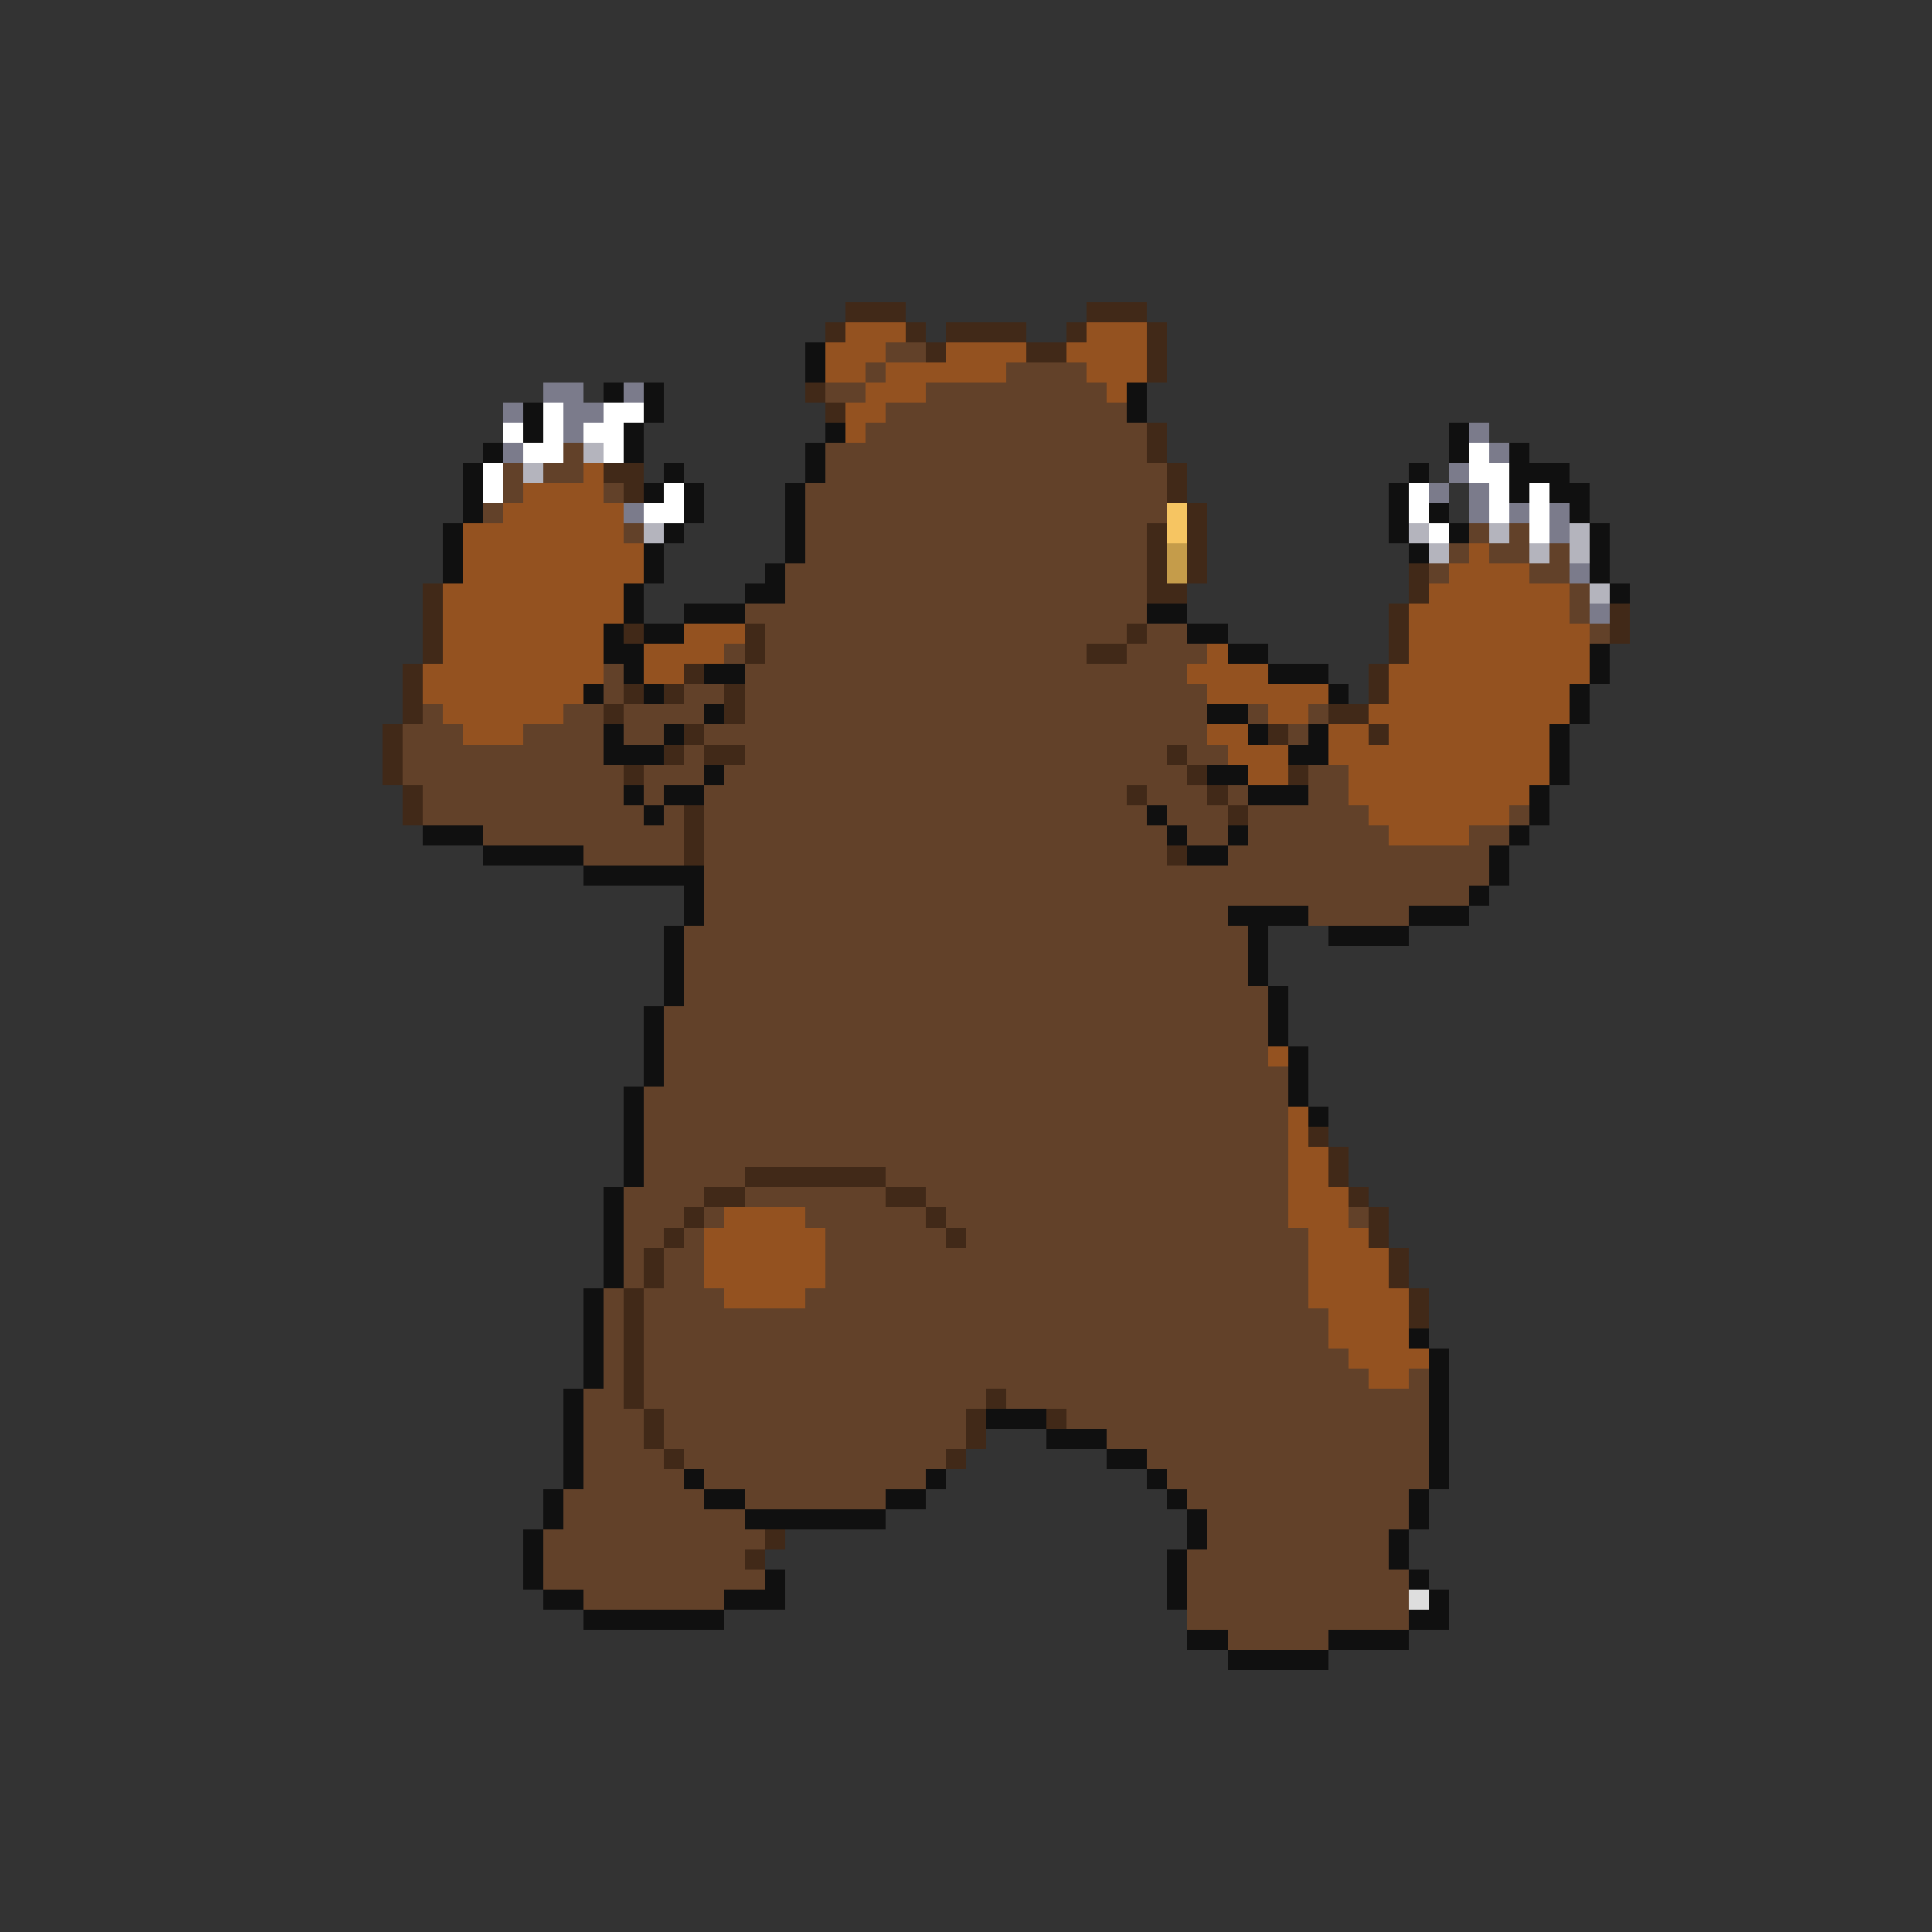 <svg xmlns="http://www.w3.org/2000/svg" viewBox="0 -0.5 96 96" shape-rendering="crispEdges">
<rect x="0" y="-0.5" width="96" height="96" fill="#333333" stroke="none"/>
<path stroke="#412918" d="M42 15h3M54 15h3M41 16h1M45 16h1M47 16h4M53 16h1M57 16h1M46 17h1M51 17h2M57 17h1M57 18h1M40 19h1M41 20h1M57 21h1M57 22h1M30 23h2M58 23h1M31 24h1M58 24h1M59 25h1M57 26h1M59 26h1M57 27h1M59 27h1M57 28h1M59 28h1M70 28h1M21 29h1M57 29h2M70 29h1M21 30h1M69 30h1M80 30h1M21 31h1M31 31h1M37 31h1M56 31h1M69 31h1M80 31h1M21 32h1M37 32h1M54 32h2M69 32h1M20 33h1M34 33h1M68 33h1M20 34h1M31 34h1M33 34h1M36 34h1M68 34h1M20 35h1M30 35h1M36 35h1M66 35h2M19 36h1M34 36h1M63 36h1M68 36h1M19 37h1M33 37h1M35 37h2M58 37h1M19 38h1M31 38h1M59 38h1M64 38h1M20 39h1M56 39h1M60 39h1M20 40h1M34 40h1M61 40h1M34 41h1M34 42h1M58 42h1M65 56h1M66 57h1M37 58h7M66 58h1M35 59h2M44 59h2M67 59h1M34 60h1M46 60h1M68 60h1M33 61h1M47 61h1M68 61h1M32 62h1M69 62h1M32 63h1M69 63h1M31 64h1M70 64h1M31 65h1M70 65h1M31 66h1M31 67h1M31 68h1M31 69h1M49 69h1M32 70h1M48 70h1M52 70h1M32 71h1M48 71h1M33 72h1M47 72h1M38 76h1M37 77h1" />
<path stroke="#945220" d="M42 16h3M54 16h3M41 17h3M47 17h4M53 17h4M41 18h2M44 18h6M54 18h3M43 19h3M55 19h1M42 20h2M42 21h1M29 23h1M26 24h4M25 25h6M23 26h8M23 27h9M73 27h1M23 28h9M72 28h4M22 29h9M71 29h7M22 30h9M70 30h8M22 31h8M34 31h3M70 31h9M22 32h8M32 32h4M60 32h1M70 32h9M21 33h9M32 33h2M59 33h4M69 33h10M21 34h8M60 34h6M69 34h9M22 35h6M63 35h2M68 35h10M23 36h3M60 36h2M66 36h2M69 36h8M61 37h3M66 37h11M62 38h2M67 38h10M67 39h9M68 40h7M69 41h4M63 52h1M64 55h1M64 56h1M64 57h2M64 58h2M64 59h3M36 60h4M64 60h3M35 61h6M65 61h3M35 62h6M65 62h4M35 63h6M65 63h4M36 64h4M65 64h5M66 65h4M66 66h4M67 67h4M68 68h2" />
<path stroke="#101010" d="M40 17h1M40 18h1M30 19h1M32 19h1M56 19h1M26 20h1M32 20h1M56 20h1M26 21h1M31 21h1M41 21h1M72 21h1M24 22h1M31 22h1M40 22h1M72 22h1M75 22h1M23 23h1M33 23h1M40 23h1M70 23h1M75 23h3M23 24h1M32 24h1M34 24h1M39 24h1M69 24h1M75 24h1M77 24h2M23 25h1M34 25h1M39 25h1M69 25h1M71 25h1M78 25h1M22 26h1M33 26h1M39 26h1M69 26h1M72 26h1M79 26h1M22 27h1M32 27h1M39 27h1M70 27h1M79 27h1M22 28h1M32 28h1M38 28h1M79 28h1M31 29h1M37 29h2M80 29h1M31 30h1M34 30h3M57 30h2M30 31h1M32 31h2M59 31h2M30 32h2M61 32h2M79 32h1M31 33h1M35 33h2M63 33h3M79 33h1M29 34h1M32 34h1M66 34h1M78 34h1M35 35h1M60 35h2M78 35h1M30 36h1M33 36h1M62 36h1M65 36h1M77 36h1M30 37h3M64 37h2M77 37h1M35 38h1M60 38h2M77 38h1M31 39h1M33 39h2M62 39h3M76 39h1M32 40h1M57 40h1M76 40h1M21 41h3M58 41h1M61 41h1M75 41h1M24 42h5M59 42h2M74 42h1M29 43h6M74 43h1M34 44h1M73 44h1M34 45h1M61 45h4M70 45h3M33 46h1M62 46h1M66 46h4M33 47h1M62 47h1M33 48h1M62 48h1M33 49h1M63 49h1M32 50h1M63 50h1M32 51h1M63 51h1M32 52h1M64 52h1M32 53h1M64 53h1M31 54h1M64 54h1M31 55h1M65 55h1M31 56h1M31 57h1M31 58h1M30 59h1M30 60h1M30 61h1M30 62h1M30 63h1M29 64h1M29 65h1M29 66h1M70 66h1M29 67h1M71 67h1M29 68h1M71 68h1M28 69h1M71 69h1M28 70h1M49 70h3M71 70h1M28 71h1M52 71h3M71 71h1M28 72h1M55 72h2M71 72h1M28 73h1M34 73h1M46 73h1M57 73h1M71 73h1M27 74h1M35 74h2M44 74h2M58 74h1M70 74h1M27 75h1M37 75h7M59 75h1M70 75h1M26 76h1M59 76h1M69 76h1M26 77h1M58 77h1M69 77h1M26 78h1M38 78h1M58 78h1M70 78h1M27 79h2M36 79h3M58 79h1M71 79h1M29 80h7M70 80h2M59 81h2M66 81h4M61 82h5" />
<path stroke="#624129" d="M44 17h2M43 18h1M50 18h4M41 19h2M46 19h9M44 20h12M43 21h14M28 22h1M41 22h16M25 23h1M27 23h2M41 23h17M25 24h1M30 24h1M40 24h18M24 25h1M40 25h18M31 26h1M40 26h17M73 26h1M75 26h1M40 27h17M72 27h1M74 27h2M77 27h1M39 28h18M71 28h1M76 28h2M39 29h18M78 29h1M37 30h20M78 30h1M38 31h18M57 31h2M79 31h1M36 32h1M38 32h16M56 32h4M30 33h1M37 33h22M30 34h1M34 34h2M37 34h23M21 35h1M28 35h2M31 35h4M37 35h23M62 35h1M65 35h1M20 36h3M26 36h4M31 36h2M35 36h25M64 36h1M20 37h10M34 37h1M37 37h21M59 37h2M20 38h11M32 38h3M36 38h23M65 38h2M21 39h10M32 39h1M35 39h21M57 39h3M61 39h1M65 39h2M21 40h11M33 40h1M35 40h22M58 40h3M62 40h6M75 40h1M24 41h10M35 41h23M59 41h2M62 41h7M73 41h2M29 42h5M35 42h23M61 42h13M35 43h39M35 44h38M35 45h26M65 45h5M34 46h28M34 47h28M34 48h28M34 49h29M33 50h30M33 51h30M33 52h30M33 53h31M32 54h32M32 55h32M32 56h32M32 57h32M32 58h5M44 58h20M31 59h4M37 59h7M46 59h18M31 60h3M35 60h1M40 60h6M47 60h17M67 60h1M31 61h2M34 61h1M41 61h6M48 61h17M31 62h1M33 62h2M41 62h24M31 63h1M33 63h2M41 63h24M30 64h1M32 64h4M40 64h25M30 65h1M32 65h34M30 66h1M32 66h34M30 67h1M32 67h35M30 68h1M32 68h36M70 68h1M29 69h2M32 69h17M50 69h21M29 70h3M33 70h15M53 70h18M29 71h3M33 71h15M55 71h16M29 72h4M34 72h13M57 72h14M29 73h5M35 73h11M58 73h13M28 74h7M37 74h7M59 74h11M28 75h9M60 75h10M27 76h11M60 76h9M27 77h10M59 77h10M27 78h11M59 78h11M29 79h7M59 79h11M59 80h11M61 81h5" />
<path stroke="#7b7b8b" d="M27 19h2M31 19h1M25 20h1M28 20h2M28 21h1M73 21h1M25 22h1M74 22h1M72 23h1M71 24h1M73 24h1M31 25h1M73 25h1M75 25h1M77 25h1M77 26h1M78 28h1M79 30h1" />
<path stroke="#ffffff" d="M27 20h1M30 20h2M25 21h1M27 21h1M29 21h2M26 22h2M30 22h1M73 22h1M24 23h1M73 23h2M24 24h1M33 24h1M70 24h1M74 24h1M76 24h1M32 25h2M70 25h1M74 25h1M76 25h1M71 26h1M76 26h1" />
<path stroke="#b4b4bd" d="M29 22h1M26 23h1M32 26h1M70 26h1M74 26h1M78 26h1M71 27h1M76 27h1M78 27h1M79 29h1" />
<path stroke="#f6c562" d="M58 25h1M58 26h1" />
<path stroke="#c59c4a" d="M58 27h1M58 28h1" />
<path stroke="#dedede" d="M70 79h1" />
</svg>